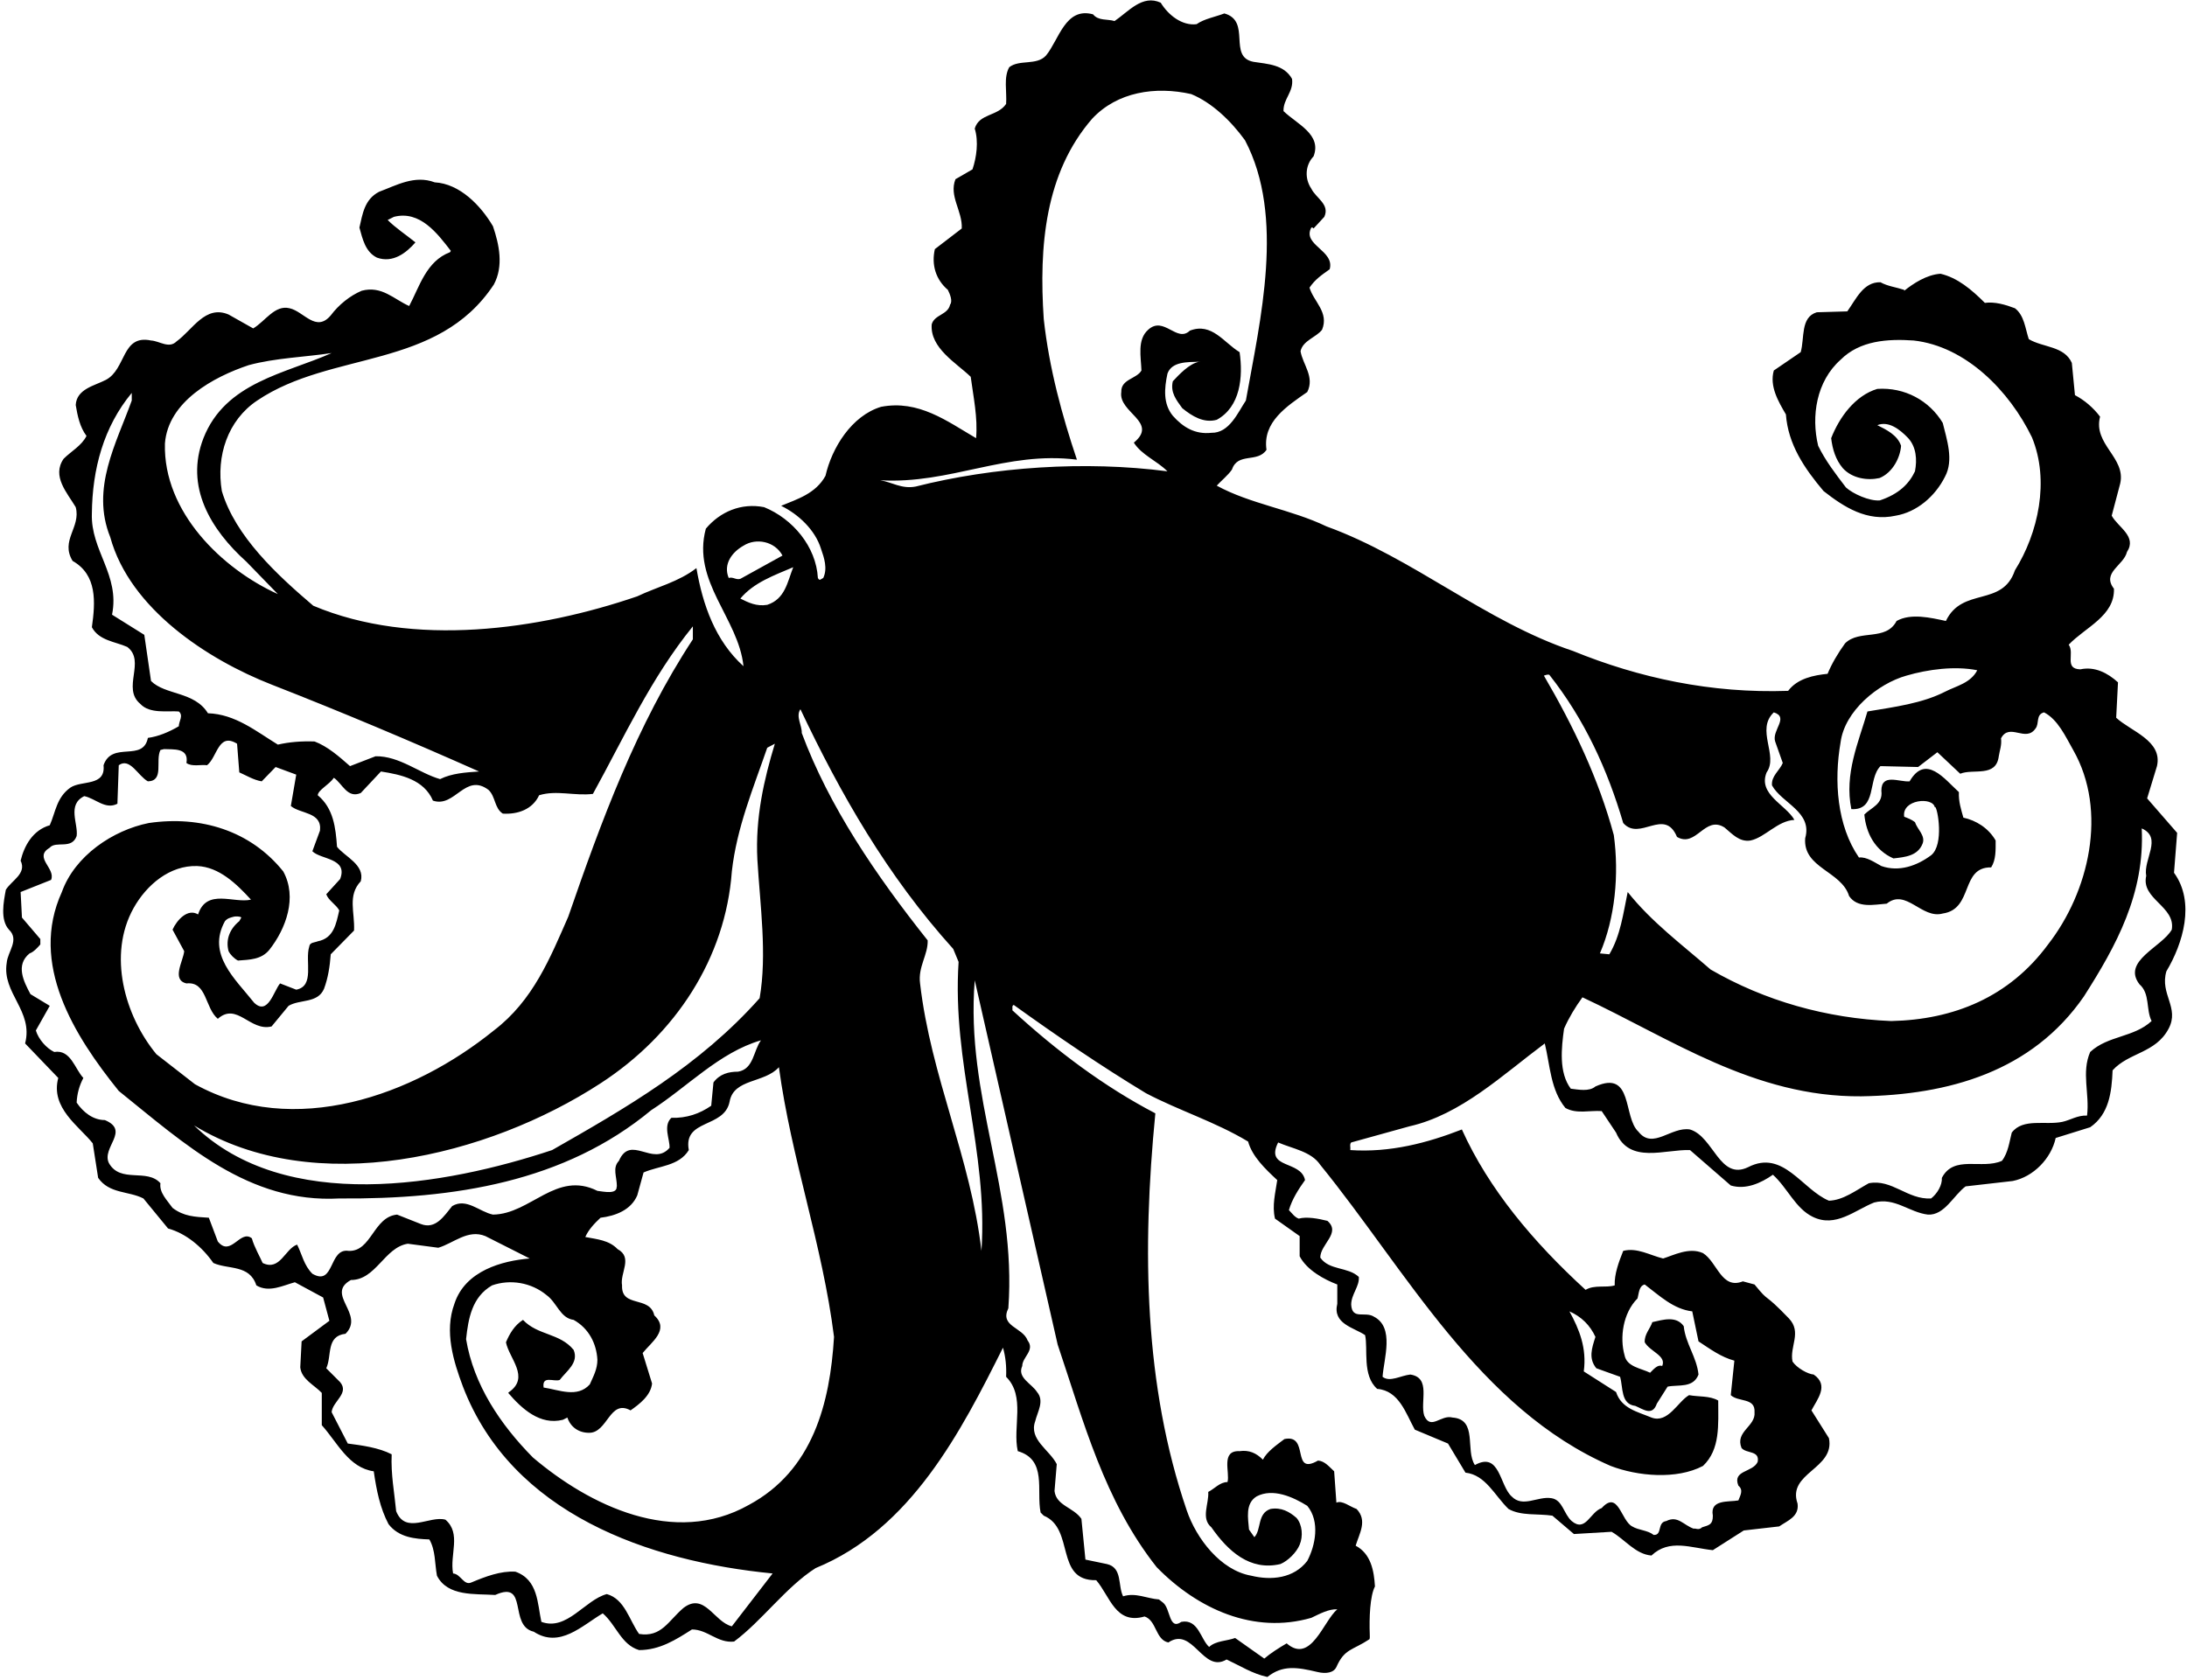 <?xml version="1.0" encoding="UTF-8"?>
<svg xmlns="http://www.w3.org/2000/svg" xmlns:xlink="http://www.w3.org/1999/xlink" width="488pt" height="375pt" viewBox="0 0 488 375" version="1.1">
<g id="surface1">
<path style=" stroke:none;fill-rule:nonzero;fill:rgb(0%,0%,0%);fill-opacity:1;" d="M 305.641 364.543 L 305.625 363.875 C 305.625 364.078 305.633 364.312 305.641 364.543 "/>
<path style=" stroke:none;fill-rule:nonzero;fill:rgb(0%,0%,0%);fill-opacity:1;" d="M 483.398 216.801 C 487.102 210.602 489.898 201.398 485.102 194.801 L 485.801 185.898 L 479.102 178.199 L 481.301 171 C 482.602 165.301 475.398 163.199 472.199 160.199 L 472.602 152.301 C 470.301 150.199 467.398 148.699 464.199 149.398 C 460.5 149.301 463 145.801 461.602 143.898 C 465.301 140 471.898 137.5 471.699 131.398 C 468.898 127.801 473.898 126.199 474.602 123.199 C 476.898 119.699 472.602 117.699 471.199 115.102 L 473.102 107.898 C 474.398 102.102 467 99.199 468.602 93 C 467.102 91 465.102 89.301 463 88.199 L 462.301 81 C 460.602 77.199 455.898 77.602 452.699 75.699 C 451.898 73.301 451.699 70.398 449.602 68.801 C 447.5 68 445.102 67.301 442.898 67.602 C 439.898 64.602 436.801 62 433 61.102 C 429.898 61.301 426.898 63.301 424.898 64.898 L 424.898 64.699 C 423.102 64.102 421.199 63.898 419.602 63 C 415.801 62.898 414.199 66.699 412.199 69.5 L 405.398 69.699 C 401.699 70.801 402.699 75.5 401.801 78.602 L 395.801 82.699 C 394.801 86.199 396.801 89.602 398.5 92.5 C 399 99.199 402.602 104.5 406.898 109.602 C 411.5 113.199 416.602 116.5 423 115.102 C 427.699 114.301 431.801 110.801 434 106.398 C 436 102.699 434.398 98.102 433.5 94.398 C 430.5 89.398 425 86.398 418.898 86.801 C 413.898 88.301 410.398 93.199 408.602 97.801 C 408.898 100.301 409.602 102.602 411.199 104.5 C 413.301 106.801 416.699 107.301 419.398 106.699 C 422.301 105.5 424 102.199 424.199 99.5 C 423.398 97.102 420.898 95.898 418.898 94.898 C 421.398 93.898 423.898 95.801 425.801 97.801 C 427.602 99.801 427.801 102.602 427.301 105.199 C 425.98 108.008 423.684 110.281 419.465 111.688 C 417.137 111.898 413.426 110.199 411.898 108.801 C 409.602 105.801 407.301 102.801 405.699 99.5 C 404.102 92.898 405.301 85.102 410.699 80.301 C 415 76 421.199 75.602 427 76 C 438.699 77.301 448.398 87.301 453.398 97.602 C 457.398 107.301 454.801 119 449.602 127.301 C 446.801 135.602 437.898 130.898 434.199 138.602 C 430.898 137.898 426.398 136.801 423.199 138.602 C 420.801 143.199 414.898 140.398 411.699 143.602 C 410.102 145.801 408.699 148.199 407.801 150.398 C 404.801 150.699 401.102 151.398 399 154.199 C 381.801 154.801 365.699 151.301 351 145.301 C 331.5 138.801 315.301 124.5 296 117.5 C 288.102 113.699 279 112.5 271.5 108.398 C 272.602 107.199 274 106.102 274.898 104.801 C 276.199 100.898 280.602 103.398 282.602 100.398 C 281.699 94.199 287.102 90.699 291.699 87.5 C 293.398 84.102 290.699 81.398 290.199 78.398 C 290.699 76 293.699 75.301 295 73.602 C 296.602 69.699 293.102 67.301 292.199 64.199 C 293.5 62.301 294.898 61.398 296.699 60.102 C 297.898 55.898 290.5 54.699 292.602 50.801 C 292.898 50.699 293 50.898 293.102 51 L 295.5 48.398 C 296.801 45.602 293.602 44.199 292.602 42.102 C 291.102 39.898 291.199 36.898 293.102 34.898 C 295 30 289.398 27.699 286.398 24.801 C 286.301 22.102 288.699 20.5 288.301 17.602 C 286.5 14.398 282.898 14.301 279.699 13.801 C 273.898 12.699 279.301 4.699 273.199 3 C 271.102 3.801 268.699 4.199 267 5.398 C 263.801 5.801 260.699 3.398 259 0.602 C 254.898 -1.301 251.801 2.602 248.699 4.699 C 247.102 4.199 245.102 4.699 243.898 3.199 C 237.699 1.5 236.301 8.898 233.398 12.398 C 231.301 14.699 227.5 13.199 225.199 15 C 223.898 17.301 224.699 20.398 224.5 23.199 C 222.602 26 218.5 25.301 217.5 28.699 C 218.398 31.602 217.898 35.102 217 37.801 L 213.199 40 C 211.699 43.801 214.801 47.102 214.602 51 L 208.602 55.602 C 207.801 59.102 208.801 62.398 211.5 64.699 C 212 65.699 212.602 67.199 212 68 C 211.5 70.301 208.5 70.199 207.898 72.398 C 207.5 77.699 213.398 81 216.602 84.102 C 217.199 88.602 218.199 93.199 217.801 97.801 C 211.301 94 205 89.199 196.602 90.801 C 190 92.801 185.602 100 184.199 106.199 C 182 110.199 177.898 111.398 174.301 112.898 C 178.199 114.801 181.898 118.301 183.199 122.5 C 183.898 124.5 184.699 126.898 183.699 129 C 183.199 129.199 182.898 129.801 182.5 129 C 182.102 122 176.898 115.801 170.5 113.199 C 165.398 112.199 160.699 114.199 157.5 118 C 154.301 129.801 164.801 138 165.898 148.699 C 159.602 143 156.801 135 155.398 126.801 C 151.398 129.898 146.602 131 142.199 133.102 C 120.301 140.602 92.199 144.602 69.898 135.199 C 61.801 128.301 52.5 119.699 49.5 109.602 C 48.199 101.801 50.801 93.801 57.398 89.398 C 74 78.199 97.602 82.602 110.199 63.5 C 112.398 59.398 111.398 54.602 110 50.5 C 107.301 45.898 102.602 41 97 40.699 C 92.5 39 88.398 41.398 84.602 42.801 C 81.301 44.5 80.898 47.801 80.199 50.801 C 80.898 53.301 81.5 56.199 84.102 57.5 C 87.699 58.801 90.699 56.398 92.699 54.102 C 90.602 52.398 88.301 50.898 86.5 49.102 L 87.898 48.398 C 93.699 46.898 97.602 52.102 100.602 56 L 100.398 56.301 C 95.102 58.301 93.602 64 91.301 68.301 C 87.898 66.801 85.199 63.699 80.699 64.898 C 78.102 66 75.602 68 73.801 70.398 C 70.5 74.301 67.801 69.5 64.602 68.801 C 61.301 68 59.199 71.699 56.5 73.301 L 51 70.199 C 45.801 68 43 73.602 39.398 76.199 C 37.699 77.898 35.602 76.102 33.699 76 C 27.102 74.602 28.199 82.398 23.602 84.801 C 21.102 86.102 17.102 86.801 16.898 90.398 C 17.301 92.801 17.801 95.301 19.301 97.301 C 18.199 99.5 15.898 100.699 14.199 102.398 C 11.5 106.301 15 110 16.898 113.199 C 18.102 117.699 13.398 120.602 16.199 125.199 C 21.699 128.301 21.301 134.398 20.5 140 C 22.102 143 25.699 143.199 28.398 144.398 C 32.602 147.602 27.102 153.602 31.301 157.102 C 33.398 159.398 37.5 158.602 39.898 158.801 C 41 159.699 39.898 161 39.898 162.102 C 37.699 163.398 35.301 164.398 33 164.699 C 31.898 170.199 25 165.301 23.102 170.801 C 23.602 175.602 18.199 174.102 15.699 175.801 C 12.602 178 12.398 181.301 11.102 184.199 C 7.301 185.301 5.398 188.801 4.602 192.102 C 6 195 2.602 196.5 1.301 198.602 C 0.801 201.301 0 205.301 2 207.5 C 4.398 209.801 1.699 212.398 1.5 214.898 C 0.398 221.699 7.5 225.602 5.602 232.898 L 13 240.602 C 11.199 247.301 17.699 251.398 20.699 255.199 L 21.898 262.898 C 24.398 266.5 28.699 265.801 32 267.5 L 37.5 274.199 C 41.5 275.301 45.102 278.301 47.602 281.898 C 50.898 283.398 55.699 282.199 57.199 286.898 C 60 288.602 63.199 286.898 65.801 286.199 L 72.102 289.602 L 73.5 294.801 L 67.301 299.398 L 67 305.199 C 67.301 307.898 70.102 309.102 71.801 310.898 L 71.801 318.102 C 75.301 322 77.801 327.602 83.398 328.398 C 84 332.602 84.801 336.602 86.699 340.199 C 89 343.199 92.699 343.5 95.801 343.602 C 97.199 346 97 349 97.5 351.699 C 99.898 356.398 106 355.699 110.5 356 C 118 352.602 113.398 362.898 119.102 364.199 C 124.898 368 129.898 362.801 134.5 360.102 C 137.5 362.699 138.602 367.102 142.602 368.301 C 147.199 368.301 150.801 366 154.398 363.699 C 157.898 363.699 160.102 366.801 163.801 366.398 C 170 361.801 175.398 354.199 182 350 C 203.301 341.301 214.5 319.398 223.801 300.801 C 224.398 302.898 224.602 305 224.5 307.301 C 228.898 311.699 225.898 318.5 227.102 323.898 C 233.699 325.801 231.199 332.699 232.199 337.602 L 232.898 338.301 C 239.898 341.199 235.301 352.898 244.602 352.699 C 247.699 356.301 248.898 362.699 255.398 360.801 C 258.102 361.699 257.801 366 260.699 366.602 C 266.199 362.898 268.398 373.602 273.699 370.398 C 276.699 371.801 279.5 373.602 282.801 374.301 C 286.199 371.602 289.398 372.102 294 373.199 C 295.859 373.645 297.613 373.387 298.211 372.051 C 300.031 367.957 301.762 368.402 305.555 365.891 C 305.688 365.805 305.664 365.172 305.641 364.543 L 305.648 364.898 C 305.5 361.102 305.699 356.199 306.801 354.102 C 306.602 350.602 305.898 346.801 302.5 345 C 303.301 342.301 305.199 339.398 302.699 336.801 C 301.199 336.301 299.5 334.801 298.199 335.398 L 297.699 328.398 C 296.602 327.398 295.602 326.102 294.102 326 C 288 329.5 292.301 320 286.602 321.199 C 284.898 322.5 282.699 324 281.801 325.801 C 280.301 324.301 278.699 323.602 276.602 323.898 C 272.301 323.699 274.5 328.699 273.898 330.801 C 272.199 330.801 271 332.301 269.602 333 C 269.801 335.602 267.898 338.898 270.301 340.898 C 274 346.199 278.898 350.699 285.699 349.102 C 287.398 348.398 289.301 346.5 290 344.801 C 290.801 342.898 290.602 340.301 289.301 338.801 C 287.699 337.398 285.898 336.398 283.5 336.801 C 280.5 337.801 281.5 341.398 279.898 343.102 L 278.699 341.398 C 278.5 338.898 277.801 335.602 280.398 334 C 284 332.102 288.5 334.102 291.699 336.102 C 294.602 339.602 293.5 345 291.699 348.398 C 288.699 352.301 283.699 352.801 279.199 351.699 C 272.301 350.5 266.898 343.301 264.801 337.102 C 255.301 309.301 254.801 279.102 257.801 248.5 C 246.5 242.602 235.898 234.699 225.898 225.5 C 226 225.102 225.699 224.5 226.199 224.301 C 235.801 231.199 245.602 237.898 255.699 244 C 263.102 247.898 271.199 250.398 278.5 254.801 C 279.398 258.102 282.301 260.898 285 263.398 C 284.602 266.199 283.801 269.102 284.5 272 L 290 275.898 L 290 280.398 C 291.602 283.5 295.5 285.602 298.398 286.699 L 298.398 291 C 297.301 295.5 302.102 296.301 304.602 298 C 305.301 301.102 303.898 307 307.301 310 C 312.199 310.398 313.699 315.5 315.699 319.102 L 323.102 322.199 L 327 328.699 C 331.5 329.199 333.5 333.801 336.602 336.801 C 339.398 338.398 343.102 337.801 346.398 338.301 L 351.199 342.398 L 359.602 341.898 C 362.602 343.602 364.898 346.898 368.5 347.199 C 372.5 343.398 377.301 345.5 382.199 346 L 389.102 341.602 L 397 340.699 C 398.898 339.398 401.5 338.5 401.102 335.602 C 398.699 328.699 409.5 327.898 408.102 321 L 404.199 314.801 C 405.5 312.301 408.199 309.199 404.699 306.801 C 403.359 306.695 400.945 305.332 399.977 303.898 C 399.273 300.539 402.145 297.371 399.148 294.25 C 393.188 288.039 395.105 291.145 391.5 286.699 L 388.898 286 C 384.102 287.898 383.199 281.699 380 279.699 C 376.898 278.301 373.398 280.199 371.102 280.898 C 368.199 280.199 365.301 278.398 362.199 279.199 C 361.199 281.699 360.199 284.398 360.301 286.898 C 358.301 287.5 355.801 286.699 353.801 287.898 C 342.102 277.199 332.199 265.398 326.199 252.102 C 318.5 255.102 310.199 257.301 301.301 256.699 C 301.398 256.102 301.102 255.398 301.5 255 L 314.5 251.398 C 326 248.801 335.301 239.898 344.699 232.898 C 345.898 237.898 346 243.301 349.301 247.301 C 351.801 248.699 354.699 247.801 357.398 248 L 360.602 252.801 C 363.602 259.898 371.5 256.5 377.102 256.699 L 386.199 264.602 C 389.5 265.602 392.898 264.102 395.602 262.199 C 398.898 265.199 400.602 269.699 404.5 271.602 C 409.602 274.102 413.898 270.102 418.199 268.398 C 422.801 267.199 426 270.602 430.199 271.102 C 433.898 271.301 435.898 266.801 438.602 264.801 L 449.102 263.602 C 453.699 262.699 457.699 258.602 458.699 254 L 466.398 251.602 C 470.602 248.699 471.199 243.801 471.398 238.898 C 475 234.898 481 235.102 483.898 229.602 C 486.398 224.898 481.898 221.898 483.398 216.801 Z M 162.602 129 C 161.301 125.898 163.398 123.199 165.898 121.801 C 168.699 120 172.898 120.801 174.602 124 L 165.199 129.199 C 164.199 129.5 163.602 128.699 162.602 129 Z M 165.199 133.602 C 168.199 130 172.801 128.398 177 126.602 C 175.699 129.898 175.199 133.699 171.199 135 C 168.801 135.398 167 134.5 165.199 133.602 Z M 163.301 194.5 C 164.398 184.699 168.102 175.898 171.199 166.898 L 172.898 166 C 170.5 173.898 168.5 182.5 169 191.898 C 169.602 202.102 171.199 213 169.5 222.801 C 156.102 237.898 139.5 247.398 123.199 256.699 C 99.398 264.602 63.699 271 43.301 251.199 C 70.199 267.602 108.801 258.199 134 241.801 C 150.801 230.898 161.898 213.801 163.301 194.5 Z M 112.199 181.602 C 115.5 181.801 118.801 180.699 120.301 177.5 C 124.199 176.301 128.199 177.699 132.301 177.199 C 139.301 164.5 145.199 151.398 154.602 139.801 L 154.602 142.699 C 142 161.898 134.199 183.199 126.801 204.602 C 122.801 213.699 119 223.301 110.199 230 C 92.301 244.5 65.602 254.199 43.5 242 L 34.898 235.301 C 27.801 226.699 24 213.102 29.801 202.699 C 32.699 197.5 37.898 193.102 44 193.301 C 48.898 193.5 52.801 197.301 56 200.801 C 52.199 201.699 46.102 198.199 44.199 204.102 C 41.898 202.699 39.5 205.301 38.5 207.5 L 41.102 212.301 C 40.898 214.5 38.199 218.699 41.602 219.5 C 46.199 219 45.699 225 48.602 227.398 C 52.898 223.602 55.801 230.301 60.602 229.102 L 64.398 224.5 C 66.898 223 70.898 224 72.301 220.699 C 73.199 218.301 73.602 215.699 73.801 213 L 79 207.699 C 79.199 203.602 77.5 199.898 80.5 196.699 C 81.5 193 76.898 191.199 75.199 189 C 74.898 184.699 74.398 180.398 70.898 177.5 C 71 176.301 73.398 175.199 74.5 173.602 C 76.398 174.898 77.5 178.301 80.5 177 L 85 172.199 C 89.5 172.898 94.602 174 96.602 178.699 C 101.5 180.398 103.801 172.398 109 176.301 C 110.602 177.801 110.301 180.398 112.199 181.602 Z M 55.5 81.5 C 61.398 79.898 68.102 79.699 74 78.801 C 63.699 83.398 50.301 85.301 45.398 97.801 C 41.199 108.602 47 118.199 55 125.398 L 62 132.602 C 49.602 127 36.398 114.301 36.801 99 C 37.5 89.602 47.699 84.102 55.5 81.5 Z M 33.699 152 L 32.199 141.699 L 25 137.199 C 26.801 128.301 20.199 122.898 20.5 114.602 C 20.602 104.699 23.102 95.301 29.398 87.699 L 29.398 89.398 C 26 98.898 20.199 109 24.602 119.898 C 29 135.898 46.301 147.199 60.602 152.801 C 76.199 158.898 91.602 165.398 106.898 172.199 C 103.898 172.398 100.801 172.602 98.199 173.898 C 93.602 172.602 89.102 168.699 83.801 168.801 L 78.102 171 C 75.602 168.801 73.102 166.602 70.199 165.5 C 67.301 165.398 64.602 165.602 62 166.199 C 57.102 163.199 52.5 159.398 46.398 159.199 C 43.398 154.301 36.898 155.199 33.699 152 Z M 69.699 284.301 C 67.801 282.398 67.398 280 66.301 277.801 C 63.602 278.699 62.5 283.801 58.602 281.898 C 58.199 280.898 56.699 278.301 56.199 276.398 C 53.602 274.301 51.5 280.699 48.602 277.102 L 46.602 271.801 C 43.398 271.602 41 271.5 38.5 269.602 C 37.301 267.898 35.5 266.199 35.801 264.102 C 32.801 260.699 26.898 264.199 24.301 259.602 C 22.602 256.102 29.102 252.398 23.398 250 C 20.801 250 18.602 248.301 17.102 246.102 C 17.199 244.102 17.699 242.301 18.602 240.602 C 16.699 238.602 15.801 234.199 12.102 234.801 C 10.398 234 8.602 232 8 230 L 11.102 224.5 L 6.801 221.898 C 5.301 219.102 3.398 215.398 6.602 212.801 C 7.5 212.5 8.398 211.5 9 210.801 L 9 209.602 L 4.898 204.801 L 4.602 199.102 L 11.398 196.398 C 12.5 193.801 7.398 191.398 11.102 189.199 C 12.5 187.602 16 189.699 17.102 186.602 C 17.5 183.898 14.898 179.602 18.801 177.699 C 21.301 178.199 23.5 180.801 26.199 179.398 L 26.5 170.801 C 29 169 30.801 173.199 33 174.398 C 36.699 174.301 34.602 169.801 35.801 167.398 L 36.602 167.199 C 38.602 167.324 42.199 166.801 41.602 170.301 C 42.801 171.199 44.898 170.602 46.199 170.801 C 48.5 169 48.699 163.398 52.898 166 L 53.398 172.398 C 55 173.102 56.602 174.102 58.398 174.398 L 61.5 171.199 L 66.102 172.898 L 64.898 179.898 C 67 181.699 71.898 181.199 71.398 185.398 L 69.699 190 C 71.602 191.898 77.699 191.5 75.898 196.199 L 72.801 199.602 C 73.301 201 75 201.898 75.699 203.199 C 75 206.199 74.5 209.398 70.898 210.102 C 70.199 210.398 69.102 210.301 69 211.301 C 68 214.5 70.301 220.102 66.102 220.898 C 64.898 220.398 63.699 220 62.5 219.5 C 61.102 221.102 59.801 226.801 56.699 223.801 C 52.5 218.5 46.102 213 50.199 205.602 C 50.801 204.898 51.5 204.801 52.199 204.602 C 52.488 204.523 53.551 204.488 53.852 204.785 L 53.398 205.602 C 51.301 207.301 50.301 209.699 51 212.301 C 51.398 213.102 52.301 214 53.102 214.398 C 55.699 214.199 58.301 214.199 60.102 212 C 63.801 207.301 66.398 200.301 63.199 194.5 C 55.898 185.398 44.801 182 33.199 183.699 C 25.199 185.301 16.699 191 13.801 199.102 C 6.5 215.102 16.5 231.102 26.5 243.5 C 41.301 255.398 55.5 268.602 75.699 267.5 C 101.398 267.699 126 263.801 145.301 247.801 C 153.398 242.602 160.5 234.898 169.801 232.199 C 168.102 234.5 168.199 238.602 164.699 239.199 C 162.602 239.199 160.602 239.699 159.199 241.602 L 158.699 246.801 C 156.102 248.602 153.199 249.602 149.801 249.5 C 147.898 251.301 149.5 254.301 149.398 256.199 C 145.699 260.5 140.699 253.102 138.102 259.102 C 136.602 260.699 137.648 262.602 137.648 264.801 L 137.602 264.863 C 137.691 266.637 134.773 265.984 133.301 265.801 C 124.102 261.199 118.398 271 110 271.102 C 107 270.5 104.102 267.301 100.898 269.199 C 99.102 271.398 97.199 274.5 93.898 273.199 L 88.602 271.102 C 83.301 271.602 82.898 279.398 77.801 279.199 C 73.301 278.5 74.699 287.199 69.699 284.301 Z M 163.301 363 C 159.301 362 157.199 355.301 152.5 358.898 C 149.102 361.801 147.602 365.5 142.602 364.699 C 140.398 361.602 139.398 356.898 135.398 355.801 C 130.5 357.102 126.5 364.102 120.801 362 C 119.898 357.898 120.102 352.602 115 350.801 C 111.699 350.602 108.301 351.898 105.199 353.199 C 103.5 354 102.801 351.301 101.102 351.199 C 100.301 347 103 342.301 99.398 339.199 C 95.898 338.199 90.5 342.602 88.398 337.301 C 88 333.102 87.199 329.102 87.398 324.602 C 84.5 323.102 80.699 322.602 77.602 322.199 L 74 315.199 C 74.199 312.801 78 311 75.898 308.5 L 72.801 305.398 C 74.102 302.602 72.699 298.199 77.102 297.699 C 81.5 293.301 72.5 288.898 78.301 285.699 C 83.898 285.699 85.801 278.398 91 277.602 L 97.801 278.5 C 101.199 277.5 104.398 274.301 108.301 275.898 L 118.199 280.898 C 112.102 281.398 103.801 283.602 101.398 291 C 99.102 297.199 101.199 303.898 103.301 309.5 C 114.199 337.898 144.699 348.5 172.398 351.199 Z M 167.102 335.898 C 150.398 345.301 131.5 336 118.898 325.301 C 111.602 317.898 105.699 309.102 104 298.898 C 104.5 294.301 105.301 289.5 109.801 286.898 C 113.801 285.5 118.5 286.199 122 289.102 C 124.301 290.801 125 294.199 128 294.602 C 131.398 296.5 133.102 299.898 133.301 303.5 C 133.301 305.602 132.398 307.199 131.602 309 C 128.801 312.102 124.699 310.199 121.301 309.699 C 120.898 306.898 123.602 308.5 124.898 308 C 126.398 306 129.199 304.199 128 301.301 C 124.898 297.5 120 298.102 116.699 294.602 C 114.801 295.801 113.699 297.699 112.898 299.602 C 113.602 303.199 118.301 307.398 113.602 310.699 L 113.398 310.898 C 116.398 314.398 120.5 318.199 125.602 316.898 L 126.602 316.398 C 127.301 318.5 129.102 319.801 131.398 319.801 C 135.602 319.898 136 312.199 140.699 314.801 C 142.699 313.398 145.199 311.5 145.5 308.801 L 143.398 302 C 145.301 299.602 149.5 296.801 146 293.602 C 145 289.102 138.602 292 138.801 286.898 C 138.301 284.102 141.301 280.699 137.801 278.801 C 135.898 276.801 133.199 276.602 130.602 276.102 C 131.301 274.5 132.602 273.102 134 271.801 C 137.301 271.398 140.801 270.102 142.199 266.801 L 143.602 261.699 C 147 260.199 151.5 260.301 153.699 256.699 C 152.398 249.699 161.602 251.898 162.801 245.898 C 163.699 240.699 170.602 241.801 173.801 238.199 C 176.602 258.801 183.5 277.699 186.102 298.398 C 185.199 313.199 181.398 328.199 167.102 335.898 Z M 219 279.199 C 216.602 258.398 207.699 240.301 205.301 219.5 C 204.801 215.801 207.102 213.102 207 209.898 C 195.398 195.301 185 180 178.898 163.602 C 179 162 177.5 159.898 178.602 158.301 C 187.5 177.102 197.898 195.398 212.699 211.801 L 213.898 214.699 C 212.398 237.5 220.5 256.699 219 279.199 Z M 236 300.102 C 241.801 317.301 246.398 335 258.102 349.801 C 267.301 359.199 279.801 364.801 292.602 361.102 C 294.5 360.199 296.5 359.102 298.398 359.199 C 295.301 361.801 292.5 371.5 287.102 366.801 C 285.398 367.801 283.5 369 282.102 370.199 L 275.602 365.602 C 273.699 366.301 271.301 366.199 269.801 367.602 C 267.898 365.898 267.398 361.301 263.602 362 C 260.801 364 261.199 359 259.5 357.699 L 258.602 357 C 255.898 356.801 253.398 355.398 250.602 356.301 C 249.398 353.898 250.5 349.898 247 349.102 L 242.199 348.102 L 241.301 339 C 239.5 336.398 235.699 336.102 235.301 332.801 L 235.801 326.801 C 234.199 323.602 229.5 321.301 231 317.199 C 231.5 315.102 233.102 312.699 231.398 310.699 C 230.199 308.801 226.898 307.5 228.102 304.898 C 228.102 302.898 231 301.398 229.301 299.199 C 228.199 296.199 223 296.102 225 292 C 226.898 265.699 215.398 245 217.5 218.801 Z M 261.699 92.801 C 259.5 90.102 259.801 86.699 260.5 83.398 C 261.48 80.66 264.992 80.828 267.578 80.742 C 267.637 80.73 267.695 80.707 267.75 80.699 L 267.75 80.738 C 267.695 80.738 267.637 80.742 267.578 80.742 C 265.379 81.145 263.066 83.637 261.699 85.102 C 261.102 87.602 262.5 89.301 263.801 91.102 C 266 92.898 268.602 94.5 271.5 93.699 C 276.801 90.801 277.398 84.102 276.602 78.602 C 273.102 76.5 270.398 71.898 265.5 73.801 C 262.602 76.602 259.699 70.398 256.199 73.602 C 253.699 75.801 254.602 79.699 254.699 82.699 C 253.602 84.602 250.102 84.602 250.199 87.5 C 249.5 92.102 258.602 94.199 253 98.801 C 254.801 101.602 258.102 102.801 260.5 105.199 C 242.102 102.801 221.699 104.199 204.301 108.602 C 201.199 109.199 199 107.602 196.398 107.199 C 212.102 108.102 224.5 100.602 240.301 102.602 C 237 92.801 234.102 82.199 232.898 71.199 C 231.801 54.898 233.199 38.602 243.699 26.5 C 249.301 20.5 257.801 19.199 265.801 21 C 270.398 22.898 274.602 26.898 277.801 31.301 C 286.801 48.398 281.199 71.398 278 89.398 C 276.199 92.102 274.301 96.699 270.301 96.602 C 266.699 97 264 95.398 261.699 92.801 Z M 359.398 327.199 C 365.398 329.5 374.102 330.301 380 327.199 C 383.898 323.5 383.398 318 383.398 312.602 C 381.5 311.5 379 311.801 376.898 311.398 C 374.398 312.801 372.199 317.801 368.5 316.398 C 365.398 315.102 361.801 314.398 360.602 310.699 L 353.398 306.102 C 354.102 300.898 352.398 296.699 350.199 292.699 C 352.898 293.898 354.801 295.801 356 298.398 C 355.199 300.898 354.398 303.199 356.199 305.398 L 361.5 307.301 C 362.199 309.699 361.602 313.398 364.898 313.801 C 366.602 314.5 368.699 316.199 369.699 313.301 L 372.102 309.5 C 374.5 309 377.801 309.898 379 306.801 C 378.602 302.898 376.102 299.898 375.699 296 C 374 293.602 371 294.602 368.699 295.102 C 368.199 296.602 366.898 297.801 367 299.602 C 368.199 301.699 371.898 302.602 370.898 304.898 C 369.898 304.5 369 305.602 368.199 306.398 C 366.199 305.398 363 305.102 362.5 302.5 C 361.398 298.602 362.102 293.102 365.398 289.801 C 365.699 288.699 365.699 287 367 286.699 C 370.301 289.199 373.398 292.199 377.602 292.699 L 379 299.398 C 381.602 301.102 384 302.898 387 303.699 L 386.199 311.398 C 387.898 313 391.699 311.898 391.5 315.199 C 391.801 318.398 387.102 319.5 388.602 323.199 C 389.699 324.5 392.699 323.699 392.199 326.301 C 391.102 328.699 386.5 328.102 387.898 331.602 C 389.102 332.602 388.301 333.801 387.898 334.898 C 385.699 335.301 381.5 334.602 382.199 338.301 C 382.199 340.301 381.398 340.398 379.801 340.898 C 379.023 341.676 378.238 341.012 377.938 341.211 C 375.637 340.414 374.398 338.199 371.801 339.5 C 369.699 339.801 371 342.699 369 342.602 C 367.602 341.5 365.699 341.602 364.199 340.699 C 361.699 339.398 361.102 332.5 357.398 336.602 C 354.801 337.5 353.801 342.102 350.699 339.5 C 348.898 337.898 348.699 334.801 346.199 334.398 C 343.102 333.898 339.801 336.602 337.301 334 C 334.602 331.602 334.699 323.898 329.102 327 C 326.898 323.699 329.801 316.801 324.102 316.398 C 321.5 315.699 319.301 319.301 317.801 316 C 316.801 312.898 319.398 307.5 314.699 306.801 C 312.602 307 310.102 308.602 308.5 307.301 C 308.801 303.199 311.199 296.301 306.602 293.898 C 304.602 292.602 301.699 294.699 301.5 291.199 C 301.5 288.898 303.398 287.102 303.199 285 C 300.699 282.699 296.602 283.602 294.602 280.699 C 294.602 277.699 299.301 275.199 296.199 272.5 C 294.199 272 291.602 271.5 289.801 272 C 288.898 271.699 288.301 270.801 287.602 270.102 C 288.301 267.699 289.699 265.5 291.199 263.398 C 290.301 258.898 282.199 261 285.199 255 C 288.398 256.398 292.602 257 294.602 260 C 313.801 283.602 330 314.398 359.398 327.199 Z M 344.5 150.801 C 344.898 150.699 345.199 150.5 345.699 150.602 C 353.602 160.602 358.699 171.801 362.199 183.699 C 365.898 187.898 371.398 180.102 374.199 186.801 C 378.5 189.301 380.398 181.898 384.801 184.699 C 386.5 186.102 388.102 188 390.602 187.602 C 393.898 186.898 396.602 183.199 400.398 183 C 398.5 179.602 392.199 177.301 394.199 172.398 C 396.898 168.602 391.699 162.898 395.801 159 C 399.301 160.102 395.301 163 396.102 165.5 L 397.801 170.301 C 397.102 172 395.199 173.199 395.398 175.301 C 397.602 179.301 404.5 181.199 402.801 187.102 C 402.301 193.801 410.898 194.398 412.602 200 C 414.5 202.801 418.199 201.898 421 201.699 C 425.301 198.199 428.801 205.199 433.5 203.898 C 440.398 202.898 437.398 193.5 444.301 193.602 C 445.398 191.898 445.301 189.699 445.301 187.602 C 443.699 184.801 440.898 183.102 438.102 182.5 C 437.602 180.699 437 178.898 437.102 176.801 C 433.898 173.898 429.699 168.199 426.102 174.398 C 423.801 174.602 419.801 172.5 419.801 176.5 C 420.199 179.5 417.602 180.199 416 181.801 C 416.398 186 418.398 189.801 422.5 191.602 C 425 191.301 427.898 191.102 429 188.301 C 429.699 186.5 427.801 185.102 427.301 183.5 C 426.5 182.898 425.699 182.602 424.898 182.301 C 424.285 178.41 431.324 177.793 431.727 180.211 L 431.789 180.102 C 432.352 180.301 433.844 188.547 430.898 190.898 C 427.801 193.199 423.801 194.699 419.801 193.301 C 418.301 192.5 416.5 191.199 414.801 191.398 C 409.898 184.301 409.199 174.301 410.699 165.699 C 411.602 158.699 419 152.602 425.398 150.801 C 430.199 149.398 436.199 148.602 441.199 149.602 C 439.699 152.5 436.5 153.102 434 154.398 C 428.898 157 422.699 157.801 416.699 158.801 C 414.699 165.699 411.5 172.699 413.102 180.602 C 418.898 180.898 416.699 173.898 419.602 171 L 428 171.199 L 432.301 167.898 L 437.398 172.699 C 440.301 171.5 445.398 173.602 446 168.801 C 446.199 167.5 446.699 166.301 446.5 164.801 C 448.398 161.199 452 165.801 454.199 162.602 C 455.102 161.5 454.199 159.5 456.102 159 C 459.199 160.602 460.898 164.398 462.602 167.398 C 470.398 181.102 466.102 199.102 457 210.801 C 448.301 222.602 435.898 227.602 422 227.898 C 407.5 227.301 393.801 223.398 381.699 216.398 C 375.398 210.898 368.5 205.801 363.199 199.102 C 362.199 203.898 361.602 208.801 359.102 213 L 357 212.801 C 360.398 204.898 361.301 195.199 360.102 186.398 C 356.699 173.801 351.102 162.102 344.5 150.801 Z M 477.398 219.699 C 479.801 221.801 478.801 225.301 480.102 227.898 C 476.102 231.602 470.398 231.102 466.398 234.801 C 464.398 239.398 466.301 244.102 465.699 249 C 463.602 248.898 462 250 460.199 250.398 C 456.398 251.199 451.398 249.5 448.898 252.801 C 448.398 254.699 448.102 257.301 446.699 259.102 C 442.199 261.102 436 257.699 433.301 262.898 C 433.398 264.5 432.301 266.398 430.898 267.5 C 425.602 267.801 422.199 263.102 417 264.102 C 414.102 265.699 411.301 267.898 408.102 268 C 402.102 265.5 397.898 256.5 390.102 260.5 C 383.699 263.602 382.398 253.699 377.102 252.102 C 372.898 251.398 368.801 256.699 365.602 252.602 C 362.102 249.398 364.5 238.699 356 242.5 C 354.602 243.699 352.199 243.199 350.5 243 C 347.801 239.398 348.398 233.898 349 229.602 C 350.102 227.102 351.5 224.801 353.102 222.602 C 372.801 231.801 391.398 244.898 415.301 244.699 C 434.801 244.398 453.398 239.199 465 222.398 C 472.199 211.102 478.602 199.5 477.898 184.898 C 482.602 187 478.199 191.801 478.898 195.5 C 477.699 200.699 485.5 202.301 484.602 207.5 C 482.398 211.398 473.398 214.5 477.398 219.699 "/>
</g>
</svg>
